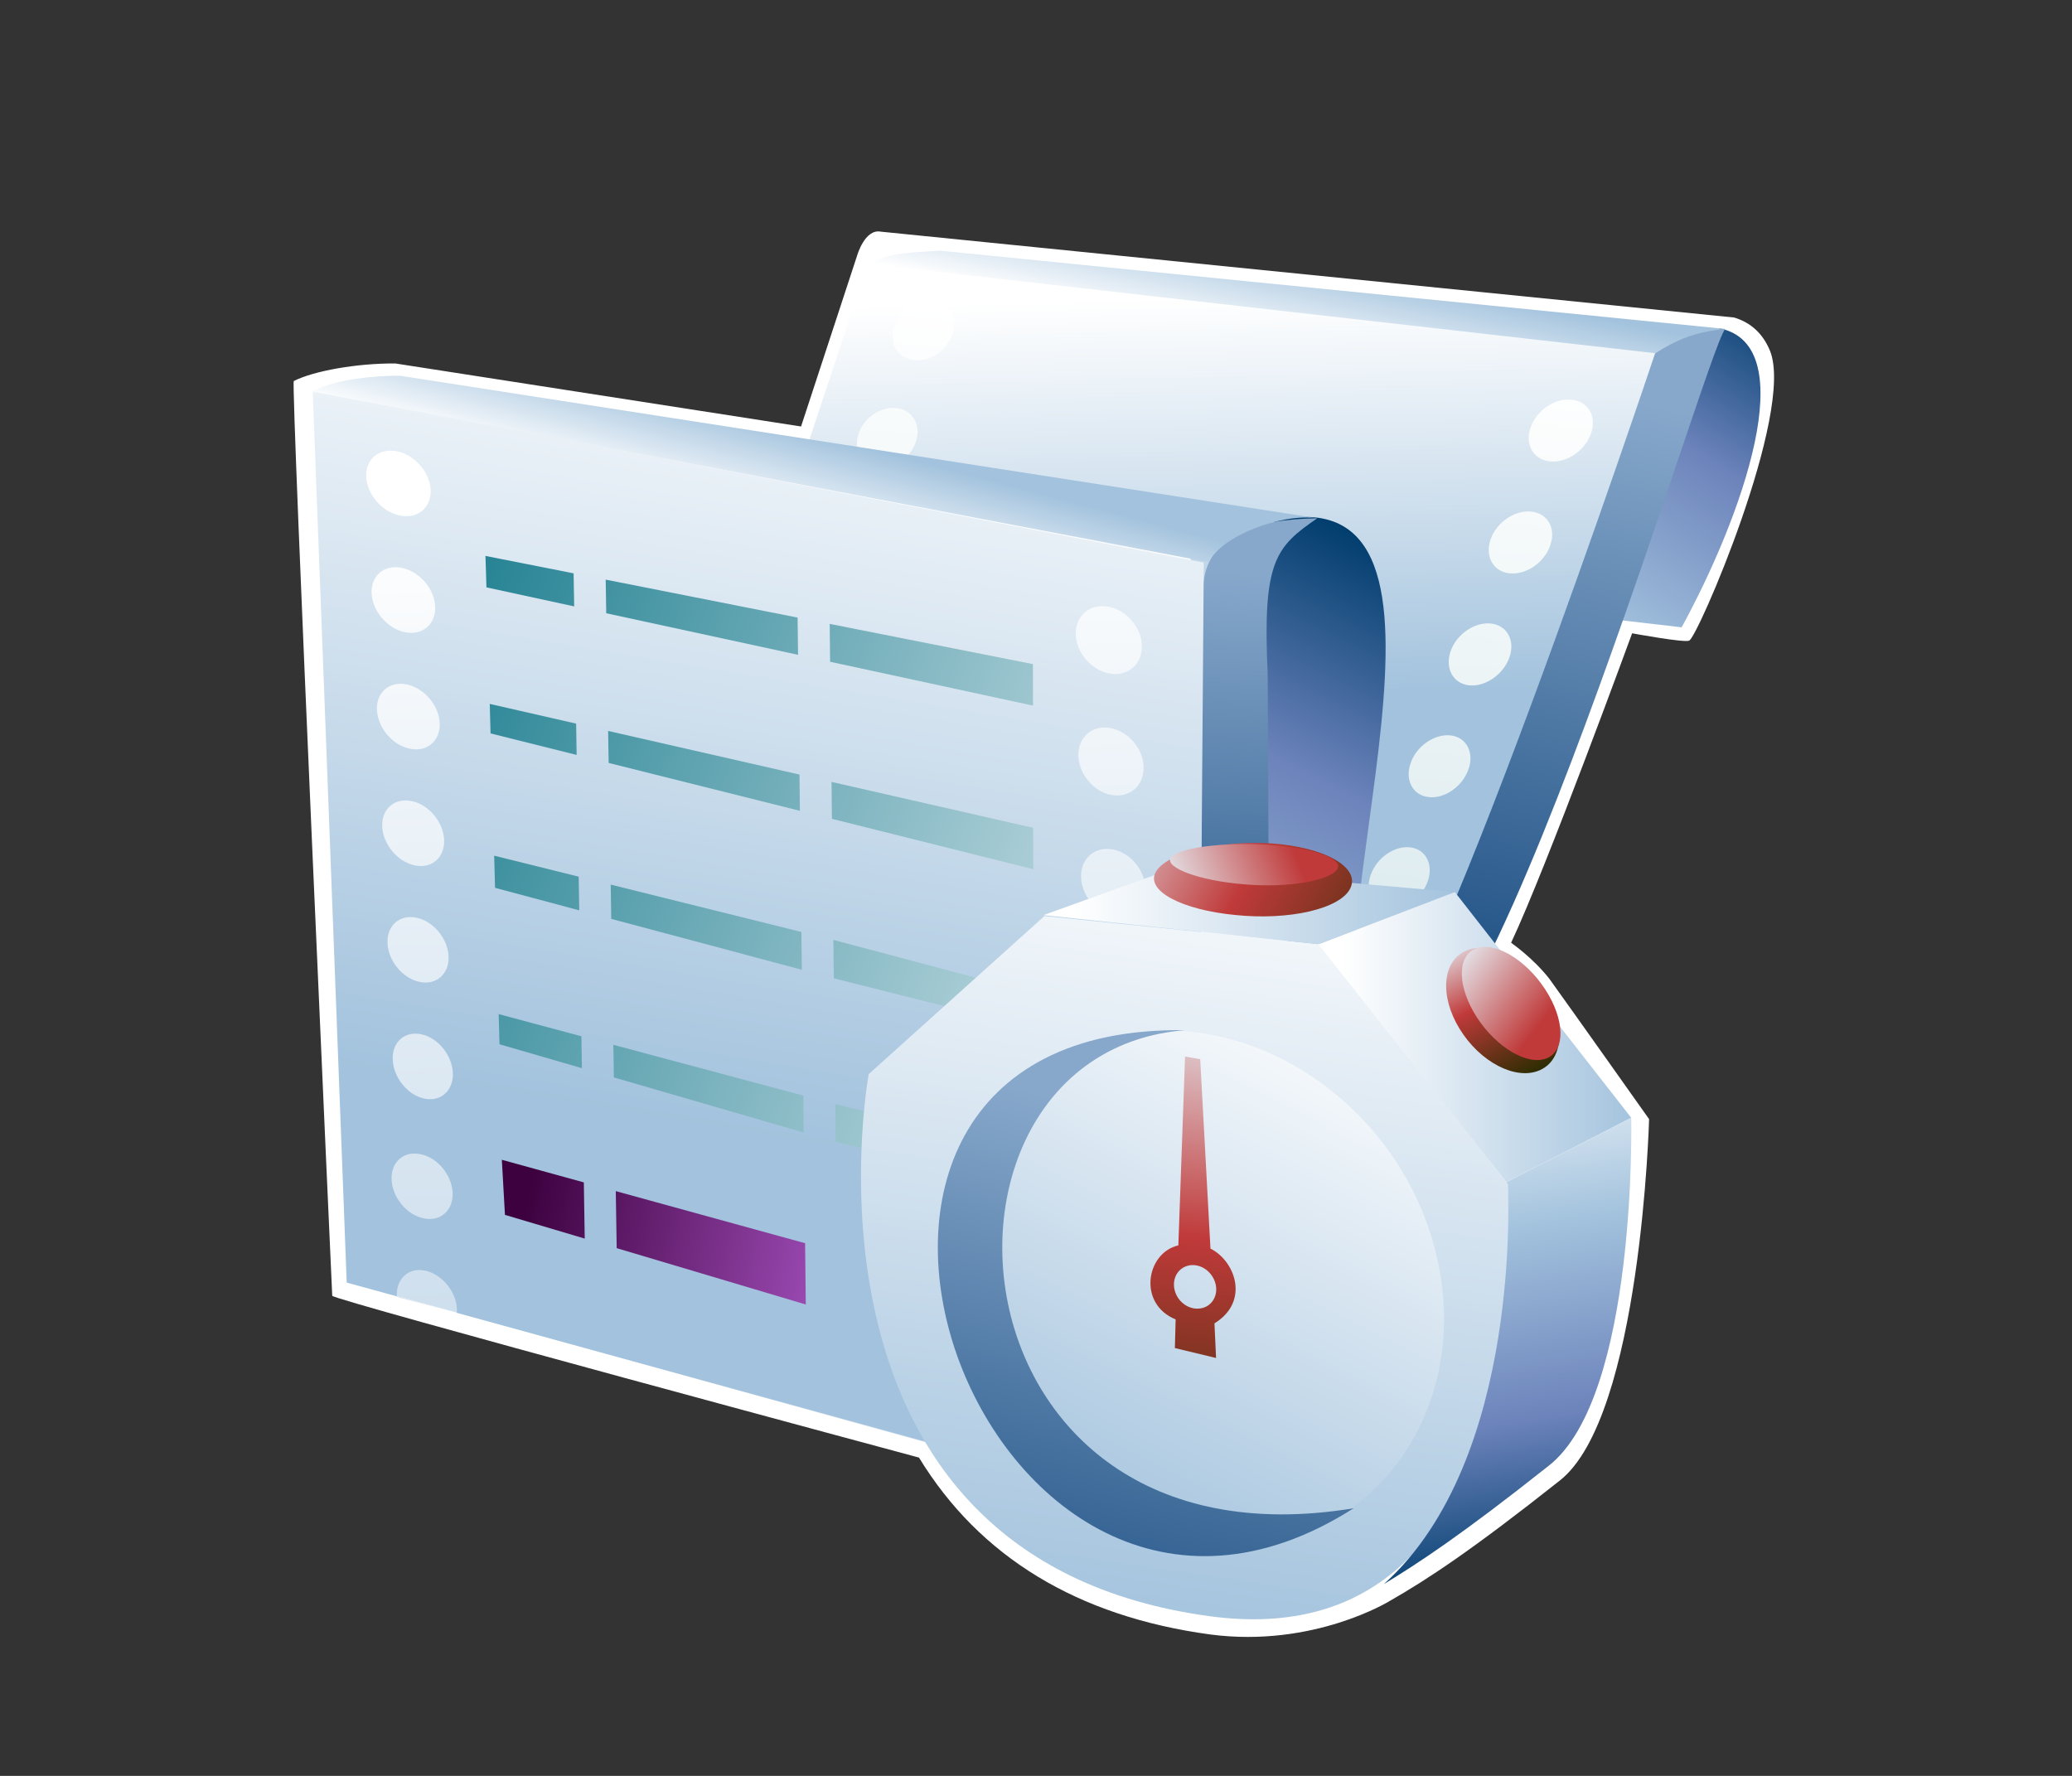 <?xml version="1.0" encoding="UTF-8"?>
<svg xmlns="http://www.w3.org/2000/svg" xmlns:xlink="http://www.w3.org/1999/xlink" contentScriptType="text/ecmascript" width="84" baseProfile="tiny" zoomAndPan="magnify" contentStyleType="text/css" viewBox="0 0 84 72" height="72" preserveAspectRatio="xMidYMid meet" version="1.1">
    <rect x="0" y="0" width="84" height="72" fill="#333333" stroke="none"/>
    <g>
        <g>
            <path fill="#ffffff" d="M 34.75 10.356 C 34.75 10.356 32.656 16.741 32.475 17.291 C 31.873 17.198 16.029 14.736 16.029 14.736 C 14.48 14.725 12.715 15.036 11.91 15.449 C 11.785 15.514 13.469 52.535 13.469 52.535 C 13.475 52.697 37.025 59.032 37.256 59.095 C 39.71 63.116 43.677 65.539 49.073 66.268 C 53.262 66.814 56.341 64.908 56.341 64.908 C 57.868 64.036 59.682 62.841 63.244 60.019 C 66.534 57.412 66.855 45.373 66.855 45.373 C 66.855 45.373 63.626 40.81 62.811 39.683 C 62.154 38.844 61.303 38.255 61.261 38.222 C 62.691 35.193 66.167 25.676 66.167 25.676 C 66.167 25.676 68.311 26.071 68.475 25.972 C 68.771 25.972 72.776 16.709 71.755 14.219 C 71.472 13.531 70.985 13.078 70.302 12.873 L 35.707 9.392 C 35.06 9.268 34.75 10.356 34.75 10.356 z "/>
            <linearGradient x1="-684.334" gradientTransform="matrix(1.19 0 0 -1.19 875.673 1351.901)" y1="1108.974" x2="-674.101" gradientUnits="userSpaceOnUse" y2="1124.832" xlink:type="simple" xlink:actuate="onLoad" id="XMLID_36_" xlink:show="other">
                <stop stop-color="#ffffff" offset="0"/>
                <stop stop-color="#a2c2dd" offset="0.35"/>
                <stop stop-color="#6c83bb" offset="0.7"/>
                <stop stop-color="#003d6d" offset="1"/>
            </linearGradient>
            <path fill="url(#XMLID_36_)" d="M 69.72 13.314 C 73.107 14.001 70.619 20.96 68.175 25.433 L 65.063 25.073 C 65.063 25.076 69.547 13.212 69.72 13.314 z "/>
            <linearGradient x1="-693.071" gradientTransform="matrix(1.19 0 0 -1.19 875.673 1351.901)" y1="1124.582" x2="-696.721" gradientUnits="userSpaceOnUse" y2="1087.97" xlink:type="simple" xlink:actuate="onLoad" id="XMLID_37_" xlink:show="other">
                <stop stop-color="#ffffff" offset="0"/>
                <stop stop-color="#bfdae1" offset="1"/>
            </linearGradient>
            <polygon fill="url(#XMLID_37_)" points="57.815,39.444 32.639,18.749 35.725,9.946 67.926,13.625   "/>
            <linearGradient x1="-693.402" gradientTransform="matrix(1.19 0 0 -1.19 875.673 1351.901)" y1="1128.364" x2="-693.012" gradientUnits="userSpaceOnUse" y2="1112.278" xlink:type="simple" xlink:actuate="onLoad" id="XMLID_38_" xlink:show="other">
                <stop stop-color="#ffffff" offset="0"/>
                <stop stop-color="#ffffff" offset="0.15"/>
                <stop stop-color="#a2c2dd" offset="1"/>
            </linearGradient>
            <path fill="url(#XMLID_38_)" d="M 57.286 41.288 L 32.639 18.354 L 35.358 10.147 L 68.127 14.316 L 57.286 41.288 z M 37.83 12.199 C 37.175 12.106 36.466 12.572 36.25 13.232 C 36.03 13.892 36.382 14.504 37.028 14.595 C 37.677 14.688 38.385 14.222 38.61 13.562 C 38.834 12.899 38.484 12.29 37.83 12.199 z M 36.368 16.549 C 35.725 16.46 35.021 16.921 34.806 17.583 C 34.586 18.244 34.928 18.858 35.569 18.948 C 36.211 19.039 36.908 18.576 37.13 17.915 C 37.357 17.251 37.016 16.64 36.368 16.549 z M 63.723 16.206 C 63.044 16.13 62.296 16.631 62.053 17.321 C 61.807 18.01 62.155 18.632 62.828 18.705 C 63.5 18.781 64.246 18.283 64.495 17.59 C 64.748 16.899 64.4 16.278 63.723 16.206 z M 62.087 20.742 C 61.422 20.669 60.678 21.165 60.433 21.858 C 60.189 22.549 60.527 23.17 61.189 23.243 C 61.857 23.319 62.597 22.822 62.843 22.126 C 63.095 21.439 62.757 20.817 62.087 20.742 z M 60.45 25.28 C 59.792 25.207 59.055 25.704 58.812 26.394 C 58.569 27.086 58.898 27.707 59.552 27.785 C 60.199 27.857 60.938 27.358 61.188 26.667 C 61.438 25.979 61.107 25.357 60.45 25.28 z M 58.813 29.816 C 58.162 29.743 57.431 30.24 57.19 30.932 C 56.944 31.62 57.265 32.241 57.916 32.316 C 58.557 32.394 59.279 31.898 59.527 31.207 C 59.78 30.515 59.459 29.896 58.813 29.816 z M 57.174 34.355 C 56.53 34.279 55.813 34.777 55.57 35.467 C 55.324 36.155 55.635 36.782 56.277 36.861 C 56.908 36.933 57.622 36.44 57.877 35.746 C 58.127 35.055 57.81 34.434 57.174 34.355 z "/>
            <linearGradient x1="-680.479" gradientTransform="matrix(1.19 0 0 -1.19 875.673 1351.901)" y1="1122.483" x2="-685.005" gradientUnits="userSpaceOnUse" y2="1103.173" xlink:type="simple" xlink:actuate="onLoad" id="XMLID_39_" xlink:show="other">
                <stop stop-color="#87a8cb" offset="0"/>
                <stop stop-color="#235487" offset="1"/>
            </linearGradient>
            <path fill="url(#XMLID_39_)" d="M 67.1 14.32 C 67.1 14.32 57.473 43.143 55.305 43.11 C 59.001 49.329 69.115 14.219 69.943 13.338 C 68.72 13.386 67.947 13.74 67.1 14.32 z "/>
            <linearGradient x1="-691.747" gradientTransform="matrix(1.19 0 0 -1.19 875.673 1351.901)" y1="1123.952" x2="-691.073" gradientUnits="userSpaceOnUse" y2="1127.23" xlink:type="simple" xlink:actuate="onLoad" id="XMLID_40_" xlink:show="other">
                <stop stop-color="#ffffff" offset="0"/>
                <stop stop-color="#ffffff" offset="0.05"/>
                <stop stop-color="#a2c2dd" offset="1"/>
            </linearGradient>
            <path fill="url(#XMLID_40_)" d="M 67.1 14.32 C 67.973 13.783 68.675 13.463 69.943 13.336 L 38.114 10.164 C 36.749 10.239 36.082 10.274 35.148 10.696 L 67.1 14.32 z "/>
            <linearGradient x1="-698.85" gradientTransform="matrix(1.19 0 0 -1.19 875.673 1351.901)" y1="1092.277" x2="-686.732" gradientUnits="userSpaceOnUse" y2="1116.451" xlink:type="simple" xlink:actuate="onLoad" id="XMLID_41_" xlink:show="other">
                <stop stop-color="#ffffff" offset="0"/>
                <stop stop-color="#a2c2dd" offset="0.35"/>
                <stop stop-color="#6c83bb" offset="0.7"/>
                <stop stop-color="#003d6d" offset="1"/>
            </linearGradient>
            <path fill="url(#XMLID_41_)" d="M 51.62 21.122 C 60.715 19.012 52.97 37.862 55.305 43.111 L 50.434 35.358 C 50.434 35.357 51.594 21.375 51.62 21.122 z "/>
            <linearGradient x1="-692.669" gradientTransform="matrix(1.19 0 0 -1.19 875.673 1351.901)" y1="1116.469" x2="-693.581" gradientUnits="userSpaceOnUse" y2="1100.515" xlink:type="simple" xlink:actuate="onLoad" id="XMLID_42_" xlink:show="other">
                <stop stop-color="#87a8cb" offset="0"/>
                <stop stop-color="#235487" offset="1"/>
            </linearGradient>
            <path fill="url(#XMLID_42_)" d="M 48.688 35.093 L 48.764 24.121 C 48.732 21.621 50.905 21.061 53.404 21.012 C 51.711 22.176 51.179 22.742 51.392 27.313 L 51.433 35.753 L 48.688 35.093 z "/>
            <linearGradient x1="-709.945" gradientTransform="matrix(1.19 0 0 -1.19 875.673 1351.901)" y1="1122.031" x2="-708.023" gradientUnits="userSpaceOnUse" y2="1067.022" xlink:type="simple" xlink:actuate="onLoad" id="XMLID_43_" xlink:show="other">
                <stop stop-color="#ffffff" offset="0"/>
                <stop stop-color="#ffffff" offset="0.05"/>
                <stop stop-color="#a2c2dd" offset="1"/>
            </linearGradient>
            <polygon fill="url(#XMLID_43_)" points="48.134,61.407 14.317,52.054 12.938,15.892 48.27,22.277   "/>
            <linearGradient x1="-705.811" gradientTransform="matrix(1.19 0 0 -1.19 875.673 1351.901)" y1="1127.727" x2="-710.825" gradientUnits="userSpaceOnUse" y2="1097.334" xlink:type="simple" xlink:actuate="onLoad" id="XMLID_44_" xlink:show="other">
                <stop stop-color="#ffffff" offset="0"/>
                <stop stop-color="#ffffff" offset="0.05"/>
                <stop stop-color="#a2c2dd" offset="1"/>
            </linearGradient>
            <path fill="url(#XMLID_44_)" d="M 48.508 61.461 L 14.056 52.0 L 12.677 15.84 L 48.802 22.809 L 48.508 61.461 z M 16.096 18.298 C 15.37 18.15 14.813 18.613 14.846 19.332 C 14.881 20.052 15.49 20.756 16.211 20.902 C 16.93 21.051 17.488 20.587 17.46 19.865 C 17.429 19.149 16.817 18.446 16.096 18.298 z M 16.296 23.024 C 15.581 22.876 15.03 23.339 15.065 24.058 C 15.1 24.778 15.703 25.484 16.411 25.631 C 17.124 25.777 17.674 25.311 17.642 24.591 C 17.614 23.876 17.01 23.171 16.296 23.024 z M 16.496 27.75 C 15.792 27.602 15.246 28.069 15.282 28.786 C 15.319 29.508 15.913 30.212 16.613 30.355 C 17.313 30.504 17.855 30.037 17.825 29.319 C 17.794 28.601 17.202 27.9 16.496 27.75 z M 16.696 32.48 C 16 32.33 15.463 32.794 15.495 33.513 C 15.53 34.234 16.12 34.938 16.809 35.085 C 17.499 35.231 18.035 34.77 18.005 34.05 C 17.976 33.328 17.386 32.625 16.696 32.48 z M 16.892 37.209 C 16.206 37.059 15.675 37.526 15.71 38.242 C 15.742 38.963 16.326 39.665 17.004 39.809 C 17.685 39.956 18.215 39.493 18.186 38.775 C 18.157 38.059 17.575 37.351 16.892 37.209 z M 17.085 41.934 C 16.409 41.786 15.888 42.249 15.92 42.967 C 15.951 43.688 16.526 44.396 17.195 44.539 C 17.867 44.687 18.385 44.22 18.359 43.503 C 18.331 42.781 17.76 42.078 17.085 41.934 z M 17.056 46.796 C 16.372 46.647 15.841 47.112 15.875 47.828 C 15.908 48.551 16.489 49.253 17.169 49.394 C 17.85 49.544 18.38 49.078 18.349 48.362 C 18.32 47.642 17.744 46.938 17.056 46.796 z M 44.924 24.593 C 44.181 24.463 43.595 24.966 43.611 25.714 C 43.632 26.462 44.25 27.178 44.985 27.307 C 45.718 27.439 46.305 26.937 46.294 26.189 C 46.28 25.441 45.667 24.726 44.924 24.593 z M 45.014 29.518 C 44.281 29.382 43.702 29.886 43.718 30.637 C 43.737 31.387 44.34 32.102 45.066 32.232 C 45.792 32.363 46.375 31.861 46.362 31.11 C 46.352 30.36 45.749 29.648 45.014 29.518 z M 45.104 34.437 C 44.38 34.308 43.809 34.809 43.828 35.558 C 43.846 36.308 44.44 37.023 45.158 37.154 C 45.877 37.286 46.447 36.78 46.434 36.033 C 46.422 35.283 45.828 34.568 45.104 34.437 z M 17.251 51.52 C 16.575 51.367 16.053 51.837 16.087 52.553 C 16.087 52.559 16.087 52.565 16.087 52.573 L 18.517 53.224 C 18.521 53.179 18.527 53.135 18.525 53.089 C 18.499 52.37 17.926 51.666 17.251 51.52 z "/>
            <linearGradient x1="-708.399" gradientTransform="matrix(1.19 0 0 -1.19 875.673 1351.901)" y1="1117.92" x2="-707.549" gradientUnits="userSpaceOnUse" y2="1121.144" xlink:type="simple" xlink:actuate="onLoad" id="XMLID_45_" xlink:show="other">
                <stop stop-color="#ffffff" offset="0"/>
                <stop stop-color="#ffffff" offset="0.05"/>
                <stop stop-color="#a2c2dd" offset="1"/>
            </linearGradient>
            <path fill="url(#XMLID_45_)" d="M 49.008 22.792 C 49.5 21.735 51.96 20.796 53.404 21.012 L 16.226 15.235 C 14.852 15.231 13.425 15.451 12.648 15.875 L 49.008 22.792 z "/>
            <linearGradient x1="-700.125" gradientTransform="matrix(1.19 0 0 -1.19 875.673 1351.901)" y1="1090.771" x2="-719.203" gradientUnits="userSpaceOnUse" y2="1094.73" xlink:type="simple" xlink:actuate="onLoad" id="XMLID_46_" xlink:show="other">
                <stop stop-color="#e6eef4" offset="0"/>
                <stop stop-color="#9646ac" offset="0.44"/>
                <stop stop-color="#3d013f" offset="0.94"/>
                <stop stop-color="#3d013f" offset="1"/>
            </linearGradient>
            <polygon fill="url(#XMLID_46_)" points="24.964,48.292 25.001,50.604 32.667,52.888 32.639,50.404   "/>
            <linearGradient x1="-700.031" gradientTransform="matrix(1.19 0 0 -1.19 875.673 1351.901)" y1="1091.223" x2="-719.11" gradientUnits="userSpaceOnUse" y2="1095.182" xlink:type="simple" xlink:actuate="onLoad" id="XMLID_47_" xlink:show="other">
                <stop stop-color="#e6eef4" offset="0"/>
                <stop stop-color="#9646ac" offset="0.44"/>
                <stop stop-color="#3d013f" offset="0.94"/>
                <stop stop-color="#3d013f" offset="1"/>
            </linearGradient>
            <polygon fill="url(#XMLID_47_)" points="20.345,47.022 20.471,49.255 23.705,50.216 23.669,47.938   "/>
            <linearGradient x1="-692.195" gradientTransform="matrix(1.19 0 0 -1.19 875.673 1351.901)" y1="1108.675" x2="-718.46" gradientUnits="userSpaceOnUse" y2="1118.472" xlink:type="simple" xlink:actuate="onLoad" id="XMLID_48_" xlink:show="other">
                <stop stop-color="#d6e6ec" offset="0"/>
                <stop stop-color="#298595" offset="1"/>
            </linearGradient>
            <polygon fill="url(#XMLID_48_)" points="41.878,28.608 41.876,26.925 33.636,25.295 33.653,26.83   "/>
            <linearGradient x1="-692.621" gradientTransform="matrix(1.19 0 0 -1.19 875.673 1351.901)" y1="1107.537" x2="-718.884" gradientUnits="userSpaceOnUse" y2="1117.334" xlink:type="simple" xlink:actuate="onLoad" id="XMLID_49_" xlink:show="other">
                <stop stop-color="#d6e6ec" offset="0"/>
                <stop stop-color="#298595" offset="1"/>
            </linearGradient>
            <polygon fill="url(#XMLID_49_)" points="32.354,26.548 32.335,25.039 24.555,23.5 24.577,24.863   "/>
            <linearGradient x1="-692.947" gradientTransform="matrix(1.19 0 0 -1.19 875.673 1351.901)" y1="1106.669" x2="-719.207" gradientUnits="userSpaceOnUse" y2="1116.465" xlink:type="simple" xlink:actuate="onLoad" id="XMLID_50_" xlink:show="other">
                <stop stop-color="#d6e6ec" offset="0"/>
                <stop stop-color="#298595" offset="1"/>
            </linearGradient>
            <polygon fill="url(#XMLID_50_)" points="19.681,22.539 19.721,23.814 23.278,24.585 23.254,23.245   "/>
            <linearGradient x1="-694.321" gradientTransform="matrix(1.19 0 0 -1.19 875.673 1351.901)" y1="1102.977" x2="-720.585" gradientUnits="userSpaceOnUse" y2="1112.773" xlink:type="simple" xlink:actuate="onLoad" id="XMLID_51_" xlink:show="other">
                <stop stop-color="#d6e6ec" offset="0"/>
                <stop stop-color="#298595" offset="1"/>
            </linearGradient>
            <polygon fill="url(#XMLID_51_)" points="32.412,31.403 24.654,29.635 24.675,30.932 32.428,32.873   "/>
            <linearGradient x1="-694.58" gradientTransform="matrix(1.19 0 0 -1.19 875.673 1351.901)" y1="1102.274" x2="-720.847" gradientUnits="userSpaceOnUse" y2="1112.072" xlink:type="simple" xlink:actuate="onLoad" id="XMLID_52_" xlink:show="other">
                <stop stop-color="#d6e6ec" offset="0"/>
                <stop stop-color="#298595" offset="1"/>
            </linearGradient>
            <polygon fill="url(#XMLID_52_)" points="19.855,28.539 19.887,29.735 23.377,30.607 23.357,29.338   "/>
            <linearGradient x1="-693.98" gradientTransform="matrix(1.19 0 0 -1.19 875.673 1351.901)" y1="1103.892" x2="-720.244" gradientUnits="userSpaceOnUse" y2="1113.689" xlink:type="simple" xlink:actuate="onLoad" id="XMLID_53_" xlink:show="other">
                <stop stop-color="#d6e6ec" offset="0"/>
                <stop stop-color="#298595" offset="1"/>
            </linearGradient>
            <polygon fill="url(#XMLID_53_)" points="41.888,35.241 41.885,33.563 33.711,31.701 33.727,33.198   "/>
            <linearGradient x1="-696.279" gradientTransform="matrix(1.19 0 0 -1.19 875.673 1351.901)" y1="1097.717" x2="-722.547" gradientUnits="userSpaceOnUse" y2="1107.515" xlink:type="simple" xlink:actuate="onLoad" id="XMLID_54_" xlink:show="other">
                <stop stop-color="#d6e6ec" offset="0"/>
                <stop stop-color="#298595" offset="1"/>
            </linearGradient>
            <polygon fill="url(#XMLID_54_)" points="20.034,34.692 20.069,35.995 23.483,36.908 23.46,35.543   "/>
            <linearGradient x1="-696.06" gradientTransform="matrix(1.19 0 0 -1.19 875.673 1351.901)" y1="1098.318" x2="-722.322" gradientUnits="userSpaceOnUse" y2="1108.114" xlink:type="simple" xlink:actuate="onLoad" id="XMLID_55_" xlink:show="other">
                <stop stop-color="#d6e6ec" offset="0"/>
                <stop stop-color="#298595" offset="1"/>
            </linearGradient>
            <polygon fill="url(#XMLID_55_)" points="32.488,37.785 24.759,35.865 24.78,37.254 32.507,39.317   "/>
            <linearGradient x1="-695.815" gradientTransform="matrix(1.19 0 0 -1.19 875.673 1351.901)" y1="1098.974" x2="-722.077" gradientUnits="userSpaceOnUse" y2="1108.77" xlink:type="simple" xlink:actuate="onLoad" id="XMLID_56_" xlink:show="other">
                <stop stop-color="#d6e6ec" offset="0"/>
                <stop stop-color="#298595" offset="1"/>
            </linearGradient>
            <polygon fill="url(#XMLID_56_)" points="38.825,40.93 39.944,39.742 33.785,38.106 33.804,39.663   "/>
            <linearGradient x1="-697.845" gradientTransform="matrix(1.19 0 0 -1.19 875.673 1351.901)" y1="1093.526" x2="-724.111" gradientUnits="userSpaceOnUse" y2="1103.324" xlink:type="simple" xlink:actuate="onLoad" id="XMLID_57_" xlink:show="other">
                <stop stop-color="#d6e6ec" offset="0"/>
                <stop stop-color="#298595" offset="1"/>
            </linearGradient>
            <polygon fill="url(#XMLID_57_)" points="32.565,44.419 24.865,42.36 24.888,43.683 32.584,45.915   "/>
            <linearGradient x1="-697.703" gradientTransform="matrix(1.19 0 0 -1.19 875.673 1351.901)" y1="1093.924" x2="-723.954" gradientUnits="userSpaceOnUse" y2="1103.716" xlink:type="simple" xlink:actuate="onLoad" id="XMLID_58_" xlink:show="other">
                <stop stop-color="#d6e6ec" offset="0"/>
                <stop stop-color="#298595" offset="1"/>
            </linearGradient>
            <polygon fill="url(#XMLID_58_)" points="35.397,46.663 35.397,45.147 33.864,44.766 33.881,46.291   "/>
            <linearGradient x1="-698.03" gradientTransform="matrix(1.19 0 0 -1.19 875.673 1351.901)" y1="1093.034" x2="-724.293" gradientUnits="userSpaceOnUse" y2="1102.831" xlink:type="simple" xlink:actuate="onLoad" id="XMLID_59_" xlink:show="other">
                <stop stop-color="#d6e6ec" offset="0"/>
                <stop stop-color="#298595" offset="1"/>
            </linearGradient>
            <polygon fill="url(#XMLID_59_)" points="20.216,41.115 20.25,42.338 23.591,43.307 23.57,42.014   "/>
            <linearGradient x1="-692.938" gradientTransform="matrix(1.19 0 0 -1.19 875.673 1351.901)" y1="1110.081" x2="-697.314" gradientUnits="userSpaceOnUse" y2="1080.116" xlink:type="simple" xlink:actuate="onLoad" id="XMLID_60_" xlink:show="other">
                <stop stop-color="#ffffff" offset="0"/>
                <stop stop-color="#ffffff" offset="0.05"/>
                <stop stop-color="#a2c2dd" offset="1"/>
            </linearGradient>
            <path fill="url(#XMLID_60_)" d="M 35.218 43.547 L 42.342 37.14 L 53.52 38.28 L 61.124 48.006 C 61.124 48.006 62.694 67.372 49.047 65.527 C 31.584 63.17 35.218 43.547 35.218 43.547 z "/>
            <linearGradient x1="-700.031" gradientTransform="matrix(1.19 0 0 -1.19 875.673 1351.901)" y1="1104.746" x2="-686.023" gradientUnits="userSpaceOnUse" y2="1104.746" xlink:type="simple" xlink:actuate="onLoad" id="XMLID_61_" xlink:show="other">
                <stop stop-color="#ffffff" offset="0"/>
                <stop stop-color="#ffffff" offset="0.05"/>
                <stop stop-color="#a2c2dd" offset="1"/>
            </linearGradient>
            <polygon fill="url(#XMLID_61_)" points="42.304,37.102 47.665,35.17 58.98,36.167 53.449,38.285   "/>
            <linearGradient x1="-690.669" gradientTransform="matrix(1.19 0 0 -1.19 875.673 1351.901)" y1="1100.278" x2="-680.016" gradientUnits="userSpaceOnUse" y2="1100.278" xlink:type="simple" xlink:actuate="onLoad" id="XMLID_62_" xlink:show="other">
                <stop stop-color="#ffffff" offset="0"/>
                <stop stop-color="#ffffff" offset="0.05"/>
                <stop stop-color="#a2c2dd" offset="1"/>
            </linearGradient>
            <polygon fill="url(#XMLID_62_)" points="53.449,38.285 58.98,36.167 66.131,45.318 61.066,47.926   "/>
            <linearGradient x1="-688.229" gradientTransform="matrix(1.19 0 0 -1.19 875.673 1351.901)" y1="1105.07" x2="-699.116" gradientUnits="userSpaceOnUse" y2="1083.412" xlink:type="simple" xlink:actuate="onLoad" id="XMLID_63_" xlink:show="other">
                <stop stop-color="#ffffff" offset="0"/>
                <stop stop-color="#ffffff" offset="0.15"/>
                <stop stop-color="#a2c2dd" offset="1"/>
            </linearGradient>
            <path fill="url(#XMLID_63_)" d="M 58.171 50.635 C 59.673 56.377 56.483 61.779 51.05 62.701 C 45.613 63.617 39.994 59.707 38.49 53.967 C 36.989 48.225 40.18 42.825 45.613 41.904 C 51.05 40.984 56.668 44.89 58.171 50.635 z "/>
            <linearGradient x1="-694.476" gradientTransform="matrix(1.19 0 0 -1.19 875.673 1351.901)" y1="1097.265" x2="-698.895" gradientUnits="userSpaceOnUse" y2="1080.17" xlink:type="simple" xlink:actuate="onLoad" id="XMLID_64_" xlink:show="other">
                <stop stop-color="#87a8cb" offset="0"/>
                <stop stop-color="#235487" offset="1"/>
            </linearGradient>
            <path fill="url(#XMLID_64_)" d="M 48.045 41.767 C 29.364 41.485 39.803 70.771 54.876 61.15 C 38.042 63.917 36.612 42.672 48.045 41.767 z "/>
            <linearGradient x1="-685.937" gradientTransform="matrix(1.19 0 0 -1.19 875.673 1351.901)" y1="1100.416" x2="-683.058" gradientUnits="userSpaceOnUse" y2="1082.171" xlink:type="simple" xlink:actuate="onLoad" id="XMLID_65_" xlink:show="other">
                <stop stop-color="#ffffff" offset="0"/>
                <stop stop-color="#a2c2dd" offset="0.35"/>
                <stop stop-color="#6c83bb" offset="0.7"/>
                <stop stop-color="#003d6d" offset="1"/>
            </linearGradient>
            <path fill="url(#XMLID_65_)" d="M 66.131 45.318 L 61.067 47.929 L 61.064 47.933 L 61.125 48.005 C 61.125 48.005 61.781 59.138 56.102 64.225 C 57.468 63.396 59.217 62.257 62.8 59.415 C 66.385 56.577 66.131 45.318 66.131 45.318 z "/>
            <linearGradient x1="-686.001" gradientTransform="matrix(1.19 0 0 -1.19 875.673 1351.901)" y1="1104.272" x2="-683.406" gradientUnits="userSpaceOnUse" y2="1099.295" xlink:type="simple" xlink:actuate="onLoad" id="XMLID_66_" xlink:show="other">
                <stop stop-color="#e6eef4" offset="0"/>
                <stop stop-color="#c03a3a" offset="0.44"/>
                <stop stop-color="#302d02" offset="0.94"/>
                <stop stop-color="#302d02" offset="1"/>
            </linearGradient>
            <path fill="url(#XMLID_66_)" d="M 62.673 40.23 C 63.492 41.57 63.374 42.988 62.408 43.396 C 61.44 43.811 59.993 43.056 59.171 41.709 C 58.352 40.37 58.472 38.951 59.441 38.542 C 60.403 38.133 61.851 38.891 62.673 40.23 z "/>
            <linearGradient x1="-686.269" gradientTransform="matrix(1.19 0 0 -1.19 875.673 1351.901)" y1="1103.068" x2="-683.523" gradientUnits="userSpaceOnUse" y2="1100.978" xlink:type="simple" xlink:actuate="onLoad" id="XMLID_67_" xlink:show="other">
                <stop stop-color="#e3dfe4" offset="0"/>
                <stop stop-color="#c03a3a" offset="1"/>
            </linearGradient>
            <path fill="url(#XMLID_67_)" d="M 62.645 40.115 C 63.443 41.344 63.472 42.592 62.708 42.906 C 61.946 43.219 60.677 42.481 59.879 41.256 C 59.082 40.027 59.055 38.776 59.816 38.462 C 60.579 38.146 61.844 38.886 62.645 40.115 z "/>
            <linearGradient x1="-698.892" gradientTransform="matrix(1.19 0 0 -1.19 875.673 1351.901)" y1="1108.78" x2="-686.616" gradientUnits="userSpaceOnUse" y2="1102.403" xlink:type="simple" xlink:actuate="onLoad" id="XMLID_68_" xlink:show="other">
                <stop stop-color="#e6eef4" offset="0"/>
                <stop stop-color="#c03a3a" offset="0.44"/>
                <stop stop-color="#302d02" offset="0.94"/>
                <stop stop-color="#302d02" offset="1"/>
            </linearGradient>
            <path fill="url(#XMLID_68_)" d="M 51.518 34.193 C 53.699 34.338 55.143 35.157 54.747 36.006 C 54.352 36.846 52.266 37.325 50.078 37.097 C 47.903 36.886 46.453 36.119 46.848 35.368 C 47.246 34.604 49.337 34.071 51.518 34.193 z "/>
            <linearGradient x1="-695.536" gradientTransform="matrix(1.19 0 0 -1.19 875.673 1351.901)" y1="1105.103" x2="-691.612" gradientUnits="userSpaceOnUse" y2="1106.671" xlink:type="simple" xlink:actuate="onLoad" id="XMLID_69_" xlink:show="other">
                <stop stop-color="#e3dfe4" offset="0"/>
                <stop stop-color="#c03a3a" offset="1"/>
            </linearGradient>
            <path fill="url(#XMLID_69_)" d="M 51.337 34.245 C 53.203 34.355 54.488 34.808 54.214 35.243 C 53.937 35.676 52.337 36.012 50.468 35.855 C 48.603 35.71 47.195 35.165 47.466 34.774 C 47.745 34.385 49.479 34.142 51.337 34.245 z "/>
            <linearGradient x1="-693.87" gradientTransform="matrix(1.19 0 0 -1.19 875.673 1351.901)" y1="1102.099" x2="-695.819" gradientUnits="userSpaceOnUse" y2="1083.313" xlink:type="simple" xlink:actuate="onLoad" id="XMLID_70_" xlink:show="other">
                <stop stop-color="#e6eef4" offset="0"/>
                <stop stop-color="#c03a3a" offset="0.44"/>
                <stop stop-color="#302d02" offset="0.94"/>
                <stop stop-color="#302d02" offset="1"/>
            </linearGradient>
            <path fill="url(#XMLID_70_)" d="M 49.235 53.653 L 49.3 55.057 L 47.63 54.655 L 47.661 53.492 C 46.123 52.87 46.455 50.798 47.771 50.491 L 48.043 42.836 L 48.657 42.944 L 49.073 50.623 C 50.065 51.112 50.686 52.761 49.235 53.653 z M 48.222 51.301 C 47.762 51.382 47.498 51.833 47.623 52.316 C 47.748 52.799 48.22 53.126 48.679 53.045 C 49.134 52.973 49.403 52.515 49.275 52.038 C 49.148 51.554 48.679 51.225 48.222 51.301 z "/>
        </g>
        <rect width="84" fill="none" height="72"/>
    </g>
</svg>
